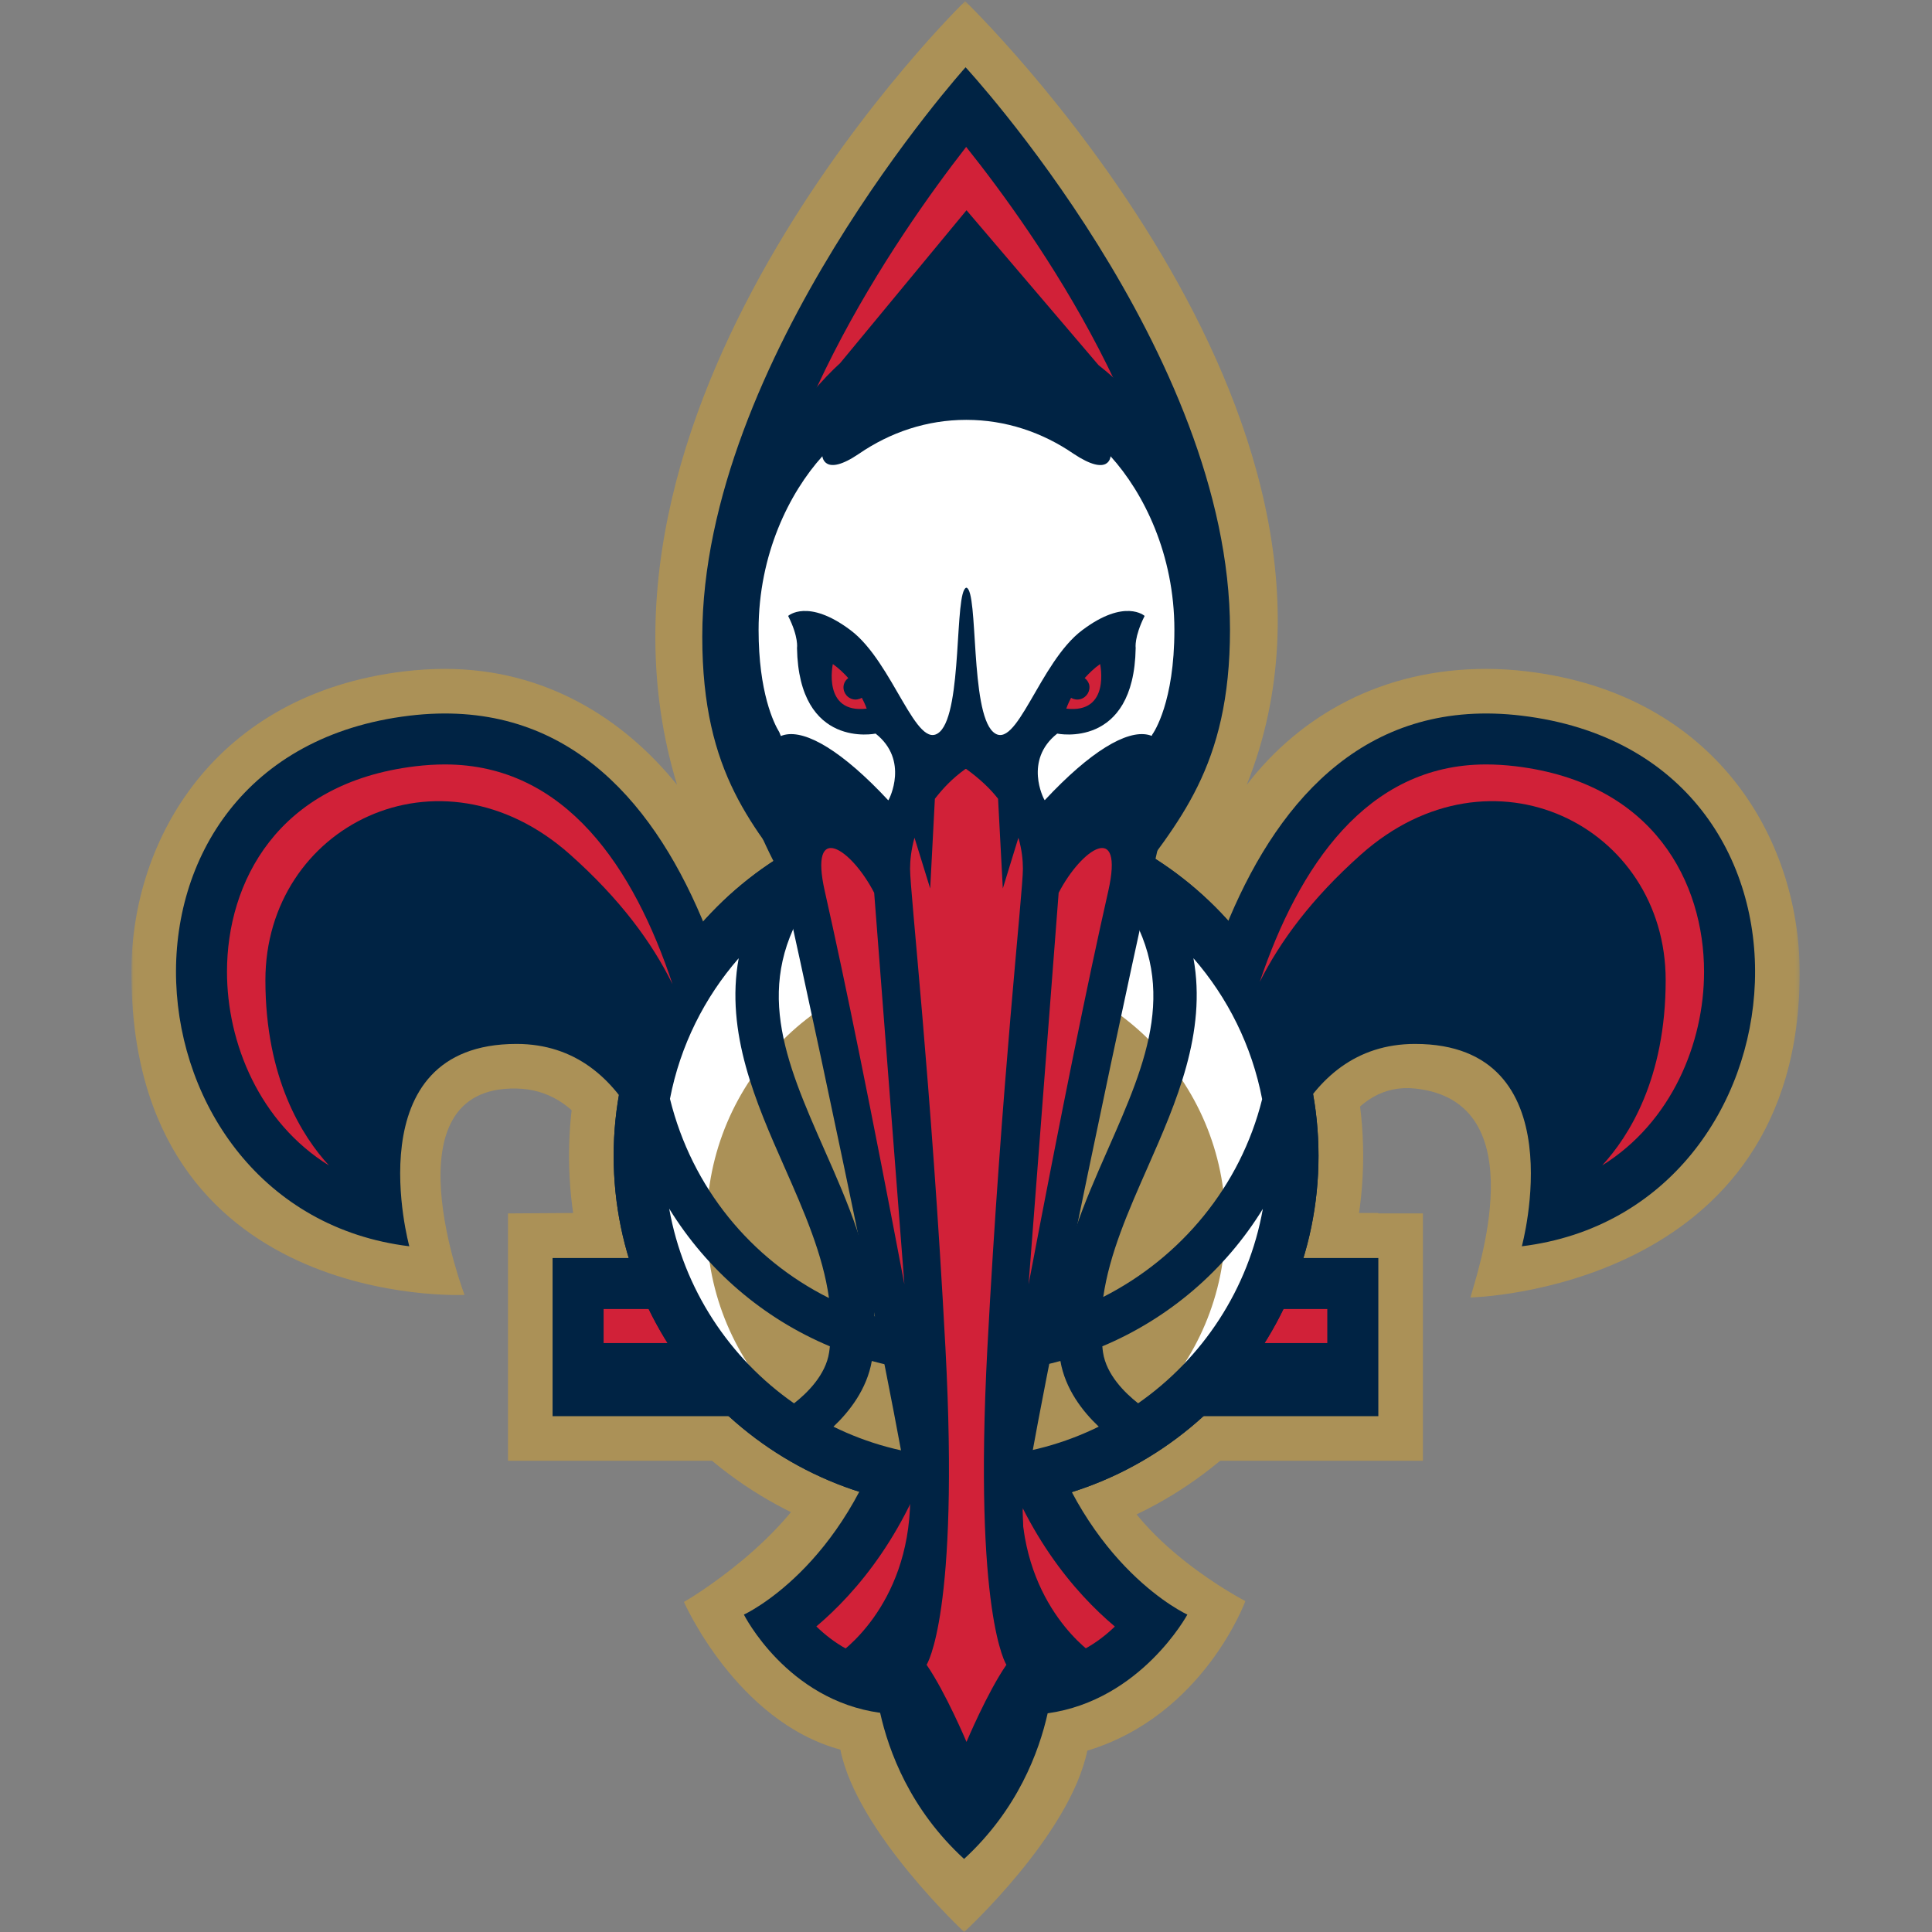 <?xml version="1.0" encoding="UTF-8" standalone="no"?>
<svg width="500px" height="500px" viewBox="0 0 500 500" version="1.1" xmlns="http://www.w3.org/2000/svg" xmlns:xlink="http://www.w3.org/1999/xlink">
    <rect x="0" y="0" width="500" height="500" fill="#808080" stroke="none"/>
    <!-- Generator: Sketch 39.1 (31720) - http://www.bohemiancoding.com/sketch -->
    <title>NO</title>
    <desc>Created with Sketch.</desc>
    <defs>
        <polygon id="path-1" points="431.755 499.949 0.051 499.949 0.051 0.298 215.903 0.298 431.755 0.298 431.755 499.949"></polygon>
    </defs>
    <g id="NBA" stroke="none" stroke-width="1" fill="none" fill-rule="evenodd">
        <g id="NO">
            <g id="NOPelicans_2nd_A_pms" transform="translate(34, 0)">
                <g id="Group-6">
                    <mask id="mask-2" fill="white">
                        <use xlink:href="#path-1"></use>
                    </mask>
                    <g id="Clip-2"></g>
                    <path d="M216.022,401.891 C159.368,401.891 113.262,355.795 113.262,299.136 C113.262,242.505 159.368,196.433 216.022,196.433 C272.677,196.433 318.784,242.505 318.784,299.136 C318.784,355.795 272.677,401.891 216.022,401.891" id="Fill-1" fill="#AB9157" mask="url(#mask-2)"></path>
                    <path d="M183.491,452.801 C156.584,445.525 143,414.58 143,414.58 C143.622,414.282 170.392,398.556 179.021,378.046 L97.468,378.046 L97.468,314.032 L115.531,313.917 L127.16,313.917 C123.679,298.514 116.093,282.037 99.669,281.707 C65.522,281.025 86.223,335.118 86.223,335.118 C86.223,335.118 -0.177,339.349 0,251.4 C0.077,216.981 21.86,179.619 70.537,173.761 C74.128,173.324 77.7,173.109 81.161,173.109 C107.095,173.109 127.359,185.952 141.221,203.119 C110.499,102.509 215.776,0.298 215.776,0.298 C215.776,0.298 326.953,107.409 288.654,203.119 C302.621,184.985 323.853,173.109 350.6,173.109 C354.06,173.109 357.641,173.324 361.224,173.761 C409.901,179.619 431.63,216.981 431.754,251.414 C432.045,334.005 346.543,335.785 346.543,335.785 C348.046,330.119 363.908,285.035 332.221,281.707 C315.823,279.989 308.152,298.522 304.669,313.917 L322.673,313.917 L322.673,314.032 L334.247,314.032 L334.247,378.046 L252.228,378.046 C259.239,399.452 288.301,414.357 288.301,414.357 C288.301,414.357 277.508,443.96 247.394,453.07 C242.885,474.907 215.524,500 215.524,500 C215.524,500 187.672,474.016 183.491,452.801" id="Fill-3" fill="#AB9157" mask="url(#mask-2)"></path>
                    <path d="M215.853,261.366 C208.468,238.204 197.705,224.196 188.877,212.68 C177.624,198.043 170.851,189.202 170.851,164.79 C170.851,123.909 198.312,79.132 216.131,54.421 C233.911,78.549 261.224,122.26 261.224,162.958 C261.224,187.5 253.945,197.184 242.93,211.828 C234.064,223.606 223.279,237.943 215.853,261.366" id="Fill-4" fill="#002344" mask="url(#mask-2)"></path>
                    <path d="M359.85,185.223 C281.091,175.7 268.112,287.68 265.994,325.572 L230.196,325.572 C230.612,218.691 284.321,234.546 284.321,162.965 C284.321,91.285 215.891,17.412 215.891,17.412 C215.891,17.412 147.748,93.117 147.748,164.79 C147.748,236.379 201.218,218.691 201.511,325.572 L165.766,325.572 C163.709,287.68 150.654,175.7 71.927,185.223 C-13.131,195.451 -3.896,313.25 71.927,322.535 C71.927,322.535 57.566,270.168 99.669,270.168 C130.168,270.168 138.566,306.035 140.791,325.572 L109.005,325.572 L109.005,366.507 L196.225,366.507 C184.734,405.932 158.518,417.854 158.518,417.854 C158.518,417.854 169.617,439.966 193.778,443.271 C196.011,453.276 201.556,468.289 215.501,481.093 C229.345,468.35 234.893,453.398 237.133,443.401 C261.317,440.013 273.29,417.854 273.29,417.854 C273.29,417.854 246.973,405.932 235.483,366.507 L322.712,366.507 L322.712,325.572 L291.032,325.572 C293.264,306.035 301.517,270.168 332.221,270.168 C374.11,270.168 359.85,322.535 359.85,322.535 C435.665,313.25 444.878,195.451 359.85,185.223" id="Fill-5" fill="#002344" mask="url(#mask-2)"></path>
                </g>
                <path d="M309.502,338.768 L216.935,338.768 L216.996,325.517 C217.235,262.432 235.865,237.668 250.824,217.779 C262.168,202.712 271.119,190.821 271.119,162.965 C271.119,113.12 234.194,60.747 216.045,38.021 C197.975,61.221 160.941,114.885 160.941,164.79 C160.941,192.561 169.355,203.532 181.022,218.699 C195.949,238.151 214.535,262.347 214.695,325.533 L214.734,338.768 L122.214,338.768 L122.214,347.583 L309.502,347.583 L309.502,338.768" id="Fill-7" fill="#D12138"></path>
                <path d="M222.81,370.21 L220.425,362.006 L211.282,362.022 L208.89,370.21 C201.249,396.463 187.533,412.242 177.272,420.92 C181.512,425.053 187.719,429.263 195.949,430.275 L199.907,430.766 L202.93,433.364 C204.195,434.446 207.746,437.49 215.325,453.415 C224.353,436.684 228.134,433.824 229.469,432.828 L232.292,430.704 L235.789,430.275 C244.058,429.263 250.271,425.061 254.52,420.944 C244.211,412.264 230.467,396.478 222.81,370.21" id="Fill-8" fill="#D12138"></path>
                <path d="M182.856,428.167 C182.856,428.167 201.242,416.144 201.563,388.097 L206.91,384.763 C206.91,384.763 209.58,425.499 203.573,434.178 C203.573,434.178 194.883,436.178 182.856,428.167" id="Fill-9" fill="#002344"></path>
                <path d="M249.044,428.167 C249.044,428.167 230.665,416.144 230.328,388.097 L224.989,384.763 C224.989,384.763 222.328,425.499 228.333,434.178 C228.333,434.178 237.017,436.178 249.044,428.167" id="Fill-10" fill="#002344"></path>
                <path d="M216.022,207.972 C165.72,207.972 124.813,248.876 124.813,299.136 C124.813,349.439 165.72,390.352 216.022,390.352 C266.311,390.352 307.231,349.439 307.231,299.136 C307.231,248.876 266.311,207.972 216.022,207.972" id="Fill-11" fill="#002344"></path>
                <path d="M300.643,299.15 C300.643,345.882 262.758,383.773 216.022,383.773 C169.264,383.773 131.387,345.882 131.387,299.15 C131.387,252.427 169.264,214.542 216.022,214.542 C262.758,214.542 300.643,252.427 300.643,299.15" id="Fill-12" fill="#FFFFFF"></path>
                <path d="M283.14,316.655 C283.14,353.726 253.093,383.773 216.022,383.773 C178.944,383.773 148.899,353.726 148.899,316.655 C148.899,279.614 178.944,249.559 216.022,249.559 C253.093,249.559 283.14,279.614 283.14,316.655" id="Fill-13" fill="#AB9157"></path>
                <path d="M260.542,363.172 C257.175,360.526 252.319,355.804 251.459,349.984 C251.376,349.463 251.33,348.949 251.283,348.427 C268.481,341.213 283.008,328.807 292.826,312.851 C289.138,333.622 277.21,351.556 260.542,363.172 L260.542,363.172 Z M139.188,312.798 C149.021,328.769 163.541,341.205 180.769,348.427 C180.708,348.949 180.669,349.463 180.577,349.984 C179.711,355.826 174.887,360.541 171.496,363.186 C154.805,351.556 142.87,333.576 139.188,312.798 L139.188,312.798 Z M157.175,247.987 C153.661,267.24 161.663,285.418 169.002,302.01 C174.104,313.564 178.974,324.689 180.538,335.929 C160.413,325.878 145.079,307.454 139.387,284.375 C142.035,270.613 148.323,258.138 157.175,247.987 L157.175,247.987 Z M239.733,340.491 C233.949,342.363 227.897,343.566 221.661,344.019 L221.661,221.367 C234.156,222.248 245.861,226.089 256.055,232.208 C271.557,254.573 262.835,274.523 252.718,297.455 C246.659,311.218 240.43,325.372 239.733,340.491 L239.733,340.491 Z M221.661,355.305 C228.104,354.913 234.386,353.88 240.43,352.222 C241.688,359.492 246.159,365.25 250.355,369.213 C241.558,373.538 231.892,376.236 221.661,376.972 L221.661,355.305 L221.661,355.305 Z M191.622,352.222 C197.645,353.88 203.935,354.913 210.376,355.305 L210.376,376.972 C200.16,376.236 190.457,373.538 181.698,369.221 C185.886,365.25 190.357,359.492 191.622,352.222 L191.622,352.222 Z M175.983,232.208 C186.17,226.089 197.875,222.248 210.376,221.367 L210.376,344.034 C204.141,343.597 198.104,342.417 192.313,340.63 C191.661,325.465 185.426,311.273 179.311,297.455 C169.211,274.53 160.482,254.573 175.983,232.208 L175.983,232.208 Z M292.643,284.46 C287.027,307.048 271.557,325.472 251.523,335.646 C253.124,324.506 257.987,313.487 263.05,302.01 C270.368,285.395 278.36,267.24 274.862,247.987 C283.737,258.176 289.997,270.659 292.643,284.46 L292.643,284.46 Z M216.022,207.972 C165.72,207.972 124.813,248.876 124.813,299.136 C124.813,349.439 165.72,390.352 216.022,390.352 C266.311,390.352 307.231,349.439 307.231,299.136 C307.231,248.876 266.311,207.972 216.022,207.972 L216.022,207.972 Z" id="Fill-14" fill="#002344"></path>
                <path d="M250.294,94.489 L216.131,54.413 L183.438,93.964 C175.117,101.562 157.197,121.907 152.55,159.653 C148.018,196.317 171.372,232.115 171.372,232.115 L179.789,223.13 L219.298,223.13 L252.219,226.534 L259.2,227.938 C259.2,227.938 279.411,196.148 279.411,158.948 C279.411,122.03 260.304,102.306 250.294,94.489" id="Fill-15" fill="#002344"></path>
                <path d="M269.931,162.997 C269.931,143.46 261.984,127.535 253.409,118.073 C253.409,118.073 253.148,123.632 243.797,117.407 C235.736,111.879 226.255,108.658 216.077,108.658 C205.837,108.658 196.356,111.902 188.287,117.445 C179.266,123.579 178.829,118.073 178.829,118.073 C170.284,127.535 162.322,143.46 162.322,162.997 C162.322,179.205 166.287,187.21 167.675,189.479 C175.73,210.141 194.354,224.647 216.077,224.647 C237.545,224.647 255.985,210.449 264.184,190.138 C264.669,189.471 269.931,181.689 269.931,162.997" id="Fill-16" fill="#FFFFFF"></path>
                <path d="M236.371,207.098 C236.296,207.006 236.227,206.883 236.182,206.784 C236.182,206.784 230.85,196.777 239.609,189.854 C239.609,189.854 259.469,194.002 259.912,167.711 C259.912,167.711 259.469,164.928 262.229,159.401 C262.229,159.401 257.128,154.769 246.083,163.088 C234.968,171.376 229,194.922 222.988,189.394 C217.05,183.912 219.207,153.244 216.16,152.101 L216.045,152.101 C212.969,153.244 215.141,183.912 209.219,189.394 C203.213,194.922 197.192,171.376 186.115,163.088 C175.048,154.769 169.97,159.401 169.97,159.401 C172.755,164.928 172.263,167.711 172.263,167.711 C172.755,194.002 192.604,189.854 192.604,189.854 C201.364,196.777 196.063,206.829 196.063,206.829 C196.011,206.921 195.949,207.036 195.888,207.128 C172.186,181.689 158.418,185.147 165.221,213.638 C171.895,241.609 197.514,361.769 201.626,389.639 C201.026,414.679 198.15,423.627 197.376,425.59 L194.813,430.728 L197.66,436.439 C202.154,442.979 205.292,450.348 206.389,453.153 L216.184,477.935 L225.818,453.209 C226.992,450.348 230.121,442.979 234.624,436.439 L237.592,431.011 L234.885,425.59 C234.141,423.711 231.309,415.093 230.658,390.919 C234.048,365.932 260.242,242.107 267.038,213.638 C273.82,185.162 260.059,181.689 236.371,207.098" id="Fill-17" fill="#002344"></path>
                <path d="M200.053,332.372 C191.561,287.65 184.857,254.573 179.443,230.59 C175.323,212.258 186.323,219.588 192.237,231.057 L200.053,332.372" id="Fill-18" fill="#D12138"></path>
                <path d="M232.199,332.372 C240.705,287.65 247.394,254.573 252.825,230.59 C256.952,212.258 245.929,219.588 239.978,231.057 L232.199,332.372" id="Fill-19" fill="#D12138"></path>
                <path d="M186.621,180.937 C184.926,180.47 183.952,178.729 184.405,177.066 C184.605,176.399 185.011,175.87 185.532,175.486 C184.405,174.237 183.109,172.963 181.537,171.852 C181.537,171.852 178.752,184.763 190.295,183.391 C190.295,183.391 189.928,182.241 189.038,180.592 C188.325,180.999 187.48,181.168 186.621,180.937" id="Fill-20" fill="#D12138"></path>
                <path d="M250.709,171.852 C249.143,172.955 247.847,174.237 246.712,175.486 C247.225,175.877 247.617,176.399 247.847,177.057 C248.307,178.721 247.288,180.47 245.614,180.937 C244.756,181.168 243.897,181.013 243.182,180.608 C242.333,182.241 241.955,183.391 241.955,183.391 C253.501,184.763 250.709,171.852 250.709,171.852" id="Fill-21" fill="#D12138"></path>
                <path d="M221.53,348.941 C225.197,279.875 230.727,230.965 230.727,224.863 C230.727,222.67 230.467,219.879 229.561,216.812 L225.527,229.946 L224.298,206.721 C222.282,204.115 219.535,201.531 216.053,199.008 L215.853,199.008 C212.365,201.508 209.978,204.115 207.945,206.721 L206.734,229.946 L202.668,216.797 C201.808,219.879 201.526,222.67 201.526,224.863 C201.526,230.965 207.017,279.875 210.684,348.941 C214.334,418.007 205.799,430.842 205.799,430.842 C210.76,438.042 216.131,450.806 216.131,450.806 C216.131,450.806 221.485,438.042 226.455,430.842 C226.455,430.842 217.902,418.007 221.53,348.941" id="Fill-22" fill="#D12138"></path>
                <path d="M407.008,251.438 C406.994,228.589 394.176,202.643 358.27,198.311 C355.647,197.997 353.07,197.836 350.6,197.836 C319.627,197.836 302.039,224.38 292.028,254.105 C297.307,243.601 305.414,232.545 318.231,221.136 C351.997,191.104 397.075,213.814 397.075,253.668 C397.075,279.154 387.533,294.114 380.638,301.611 C398.572,290.471 407.032,269.969 407.008,251.438" id="Fill-23" fill="#D12138"></path>
                <path d="M113.523,221.136 C126.584,232.76 134.785,244.023 140.047,254.704 C130.091,224.732 112.441,197.836 81.153,197.836 C78.691,197.836 76.114,197.997 73.49,198.311 C37.586,202.635 24.76,228.581 24.745,251.422 C24.721,269.969 33.191,290.486 51.131,301.62 C44.243,294.121 34.686,279.169 34.686,253.668 C34.686,213.814 79.757,191.104 113.523,221.136" id="Fill-24" fill="#D12138"></path>
            </g>
        </g>
    </g>
</svg>
